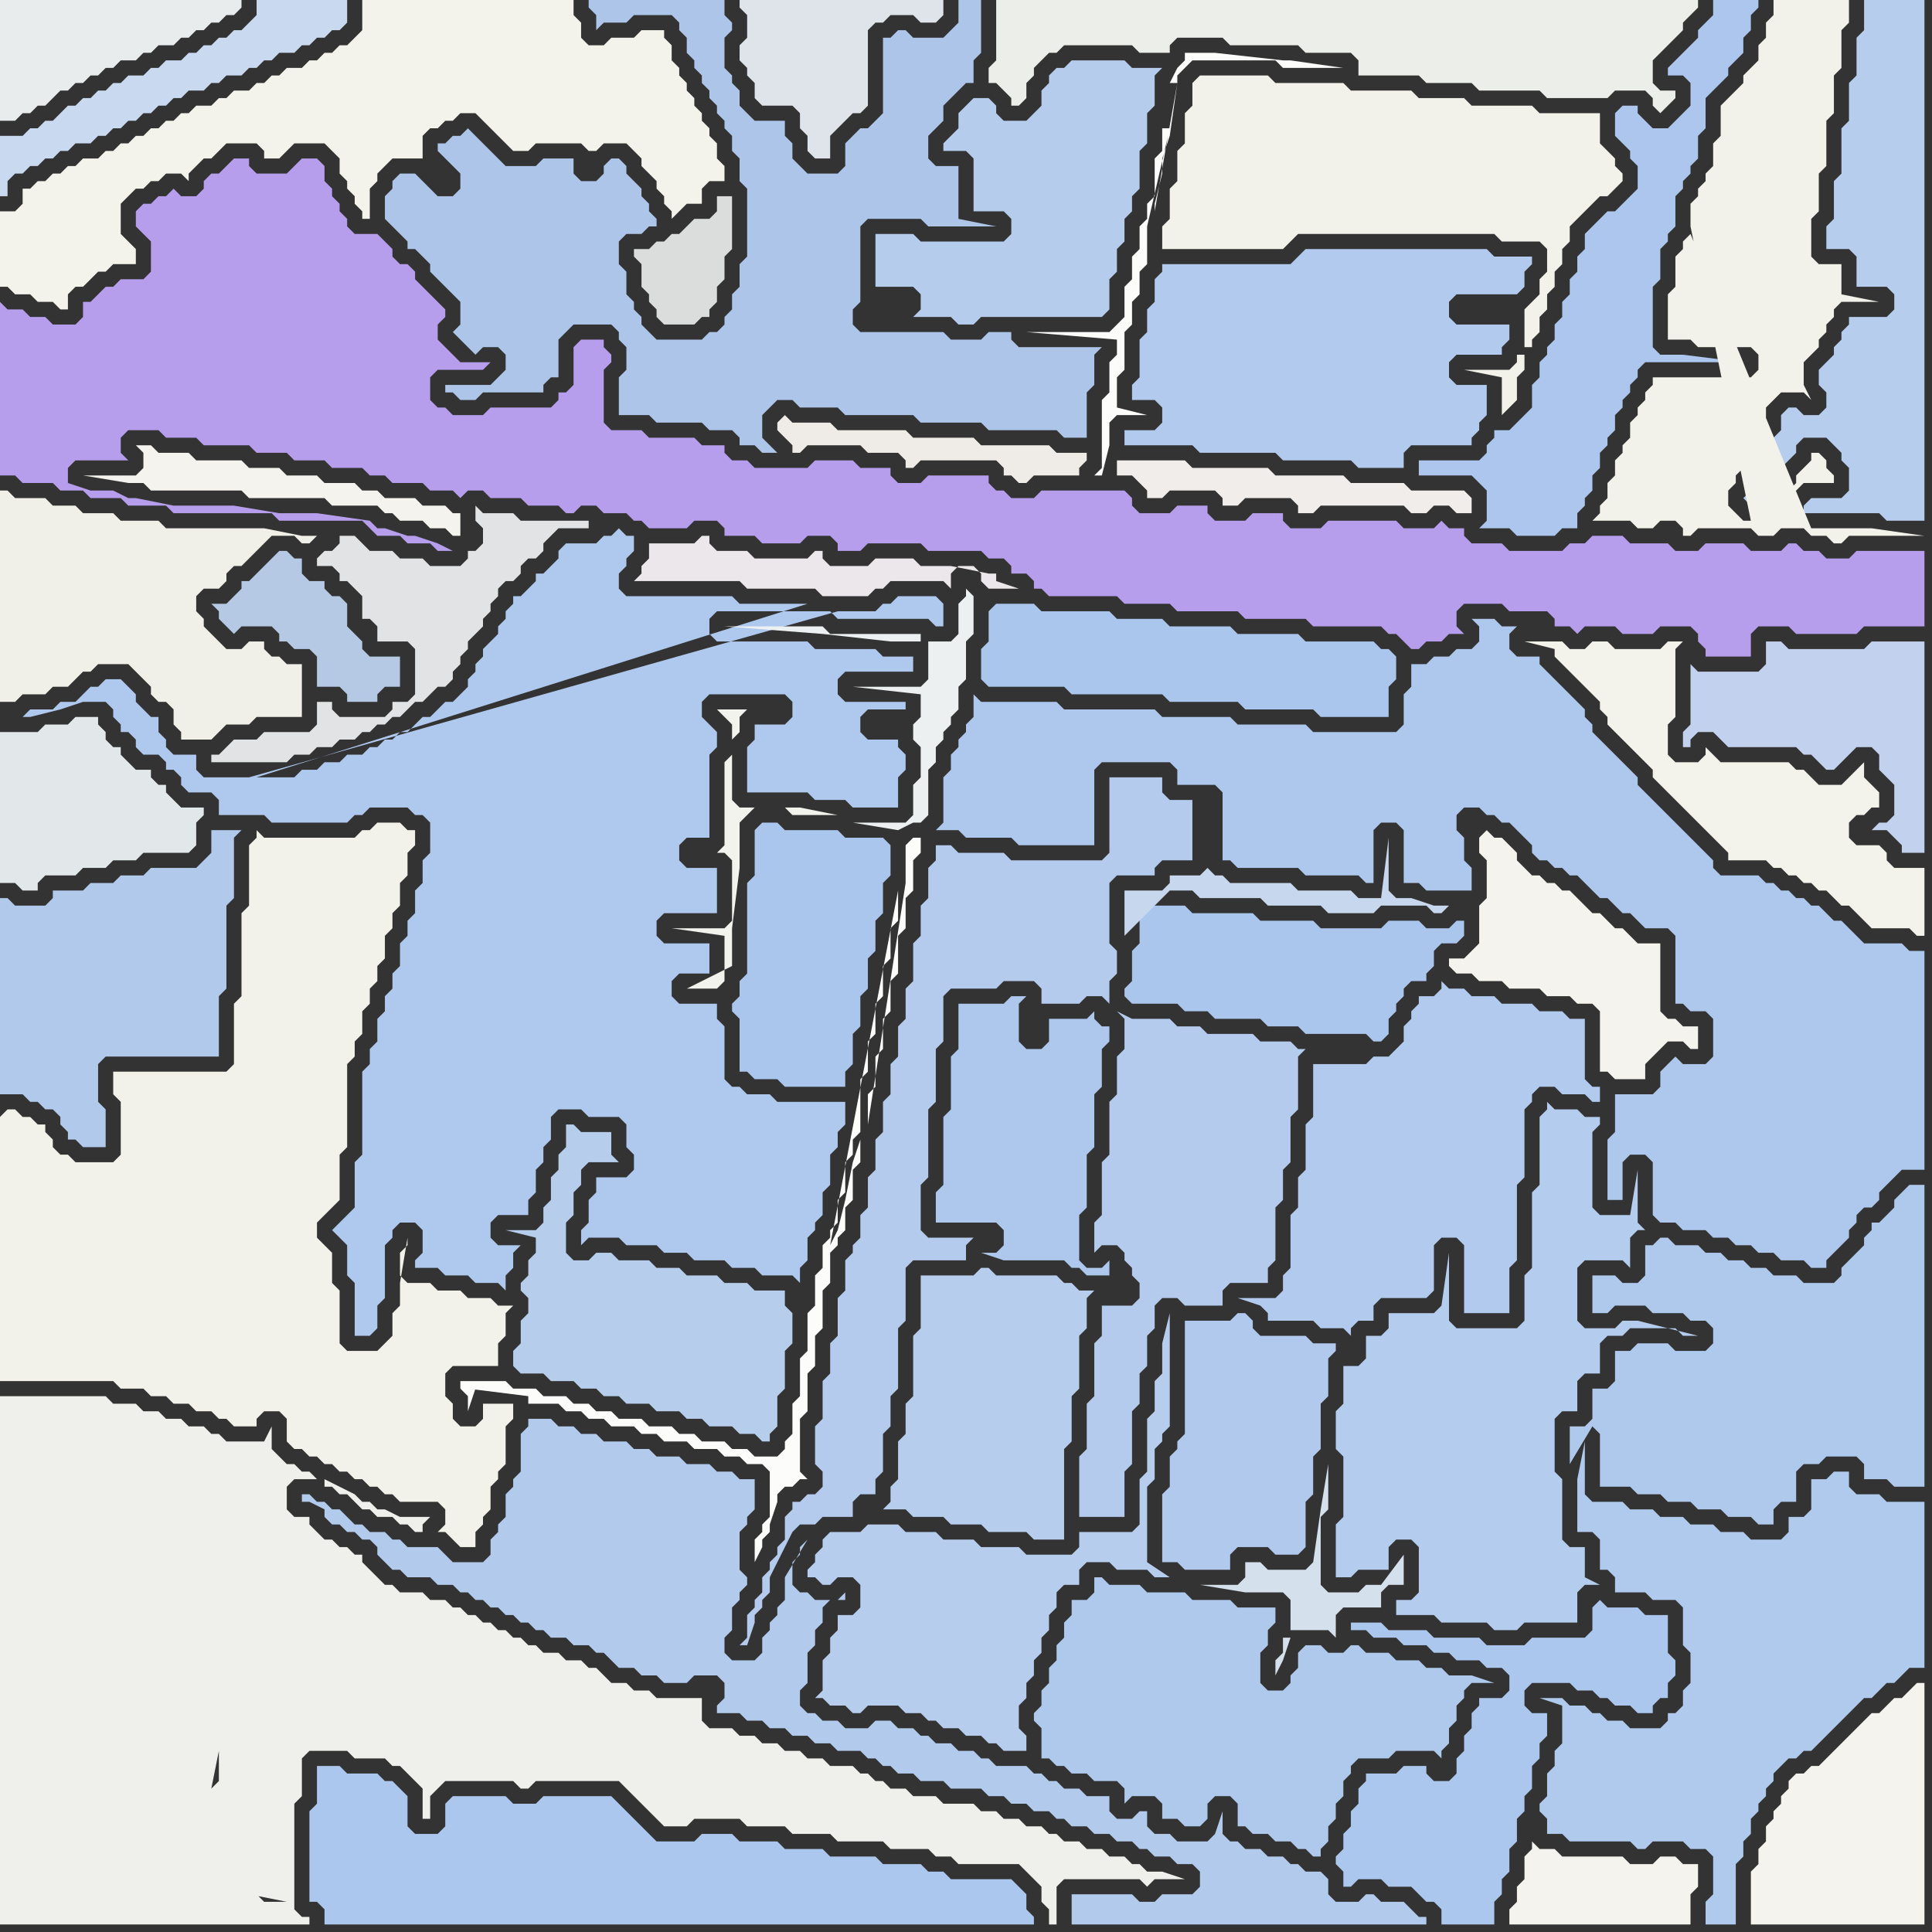 <svg width="256" height="256" xmlns="http://www.w3.org/2000/svg"><rect width="100%" height="100%" fill="#333333" stroke="none"/><script> 
var tempColor;
function hoverPath(evt){
obj = evt.target;
tempColor = obj.getAttribute("fill");
obj.setAttribute("fill","red");
//alert(tempColor);
//obj.setAttribute("stroke","red");}
function recoverPath(evt){
obj = evt.target;
obj.setAttribute("fill", tempColor);
//obj.setAttribute("stroke", tempColor);
}</script><path onmouseover="hoverPath(evt)" onmouseout="recoverPath(evt)" fill="rgb(232,236,237)" d="M  0,8l 0,8 2,0 1,-1 1,0 1,-1 1,0 1,-1 1,-1 1,0 1,-1 1,0 1,-1 1,0 1,-1 1,0 1,-1 2,0 1,-1 1,0 1,-1 2,0 1,-1 1,0 1,-1 1,0 1,-1 1,0 1,-1 1,0 1,-1 0,-1 -32,0Z"/>
<path onmouseover="hoverPath(evt)" onmouseout="recoverPath(evt)" fill="rgb(175,200,237)" d="M  33,103l -6,0 -1,-1 0,-2 -3,0 -1,-1 0,-1 -1,-1 0,-2 -1,0 -1,-1 -1,-1 0,-1 -1,-1 -1,-1 -2,0 -1,1 -1,0 -1,1 -1,1 -2,0 -1,1 -3,0 -1,1 1,0 4,-1 3,-1 3,0 1,1 0,1 1,1 0,1 1,0 1,1 0,1 1,1 2,0 1,1 0,1 1,0 1,1 0,1 1,1 3,0 1,1 0,2 6,0 1,1 10,0 1,-1 1,0 1,-1 5,0 1,1 1,0 1,1 0,4 -1,1 0,3 -1,1 0,3 -1,1 0,2 -1,1 0,3 -1,1 0,2 -1,1 0,2 -1,1 0,3 -1,1 0,2 -1,1 0,11 -1,1 0,6 -1,1 -1,1 -1,1 1,1 1,1 0,4 1,1 0,7 2,0 1,-1 0,-3 1,-1 0,-7 1,-1 0,-1 1,-1 2,0 1,1 0,3 -1,1 0,1 3,0 1,1 3,0 1,1 3,0 1,1 0,-2 1,-1 0,-2 1,-1 -3,0 -1,-1 0,-2 1,-1 4,0 0,-2 1,-1 0,-3 1,-1 0,-2 1,-1 0,-3 1,-1 3,0 1,1 4,0 1,1 0,3 1,1 0,2 -1,1 -4,0 0,2 -1,1 0,3 -1,1 0,2 1,-1 4,0 1,1 4,0 1,1 3,0 1,1 4,0 1,1 3,0 1,1 4,0 1,1 0,-2 1,-1 0,-3 1,-1 0,-1 1,-1 0,-3 1,-1 0,-4 1,-1 0,-2 1,-1 0,-3 -9,0 -1,-1 -3,0 -1,-1 -1,0 -1,-1 0,-7 -1,-1 0,-2 -5,0 -1,-1 0,-2 1,-1 4,0 0,-4 -6,0 -1,-1 0,-2 1,-1 7,0 0,-6 -4,0 -1,-1 0,-2 1,-1 3,0 0,-11 1,-1 0,-2 -1,-1 0,0 -1,-1 0,-2 1,-1 10,0 1,1 0,2 -1,1 -4,0 0,2 -1,1 0,6 8,0 1,1 4,0 1,1 6,0 0,-4 1,-1 0,-2 -1,-1 0,-1 -4,0 -1,-1 0,-2 1,-1 5,0 0,-1 -8,0 -1,-1 0,-2 1,-1 9,0 0,-2 -4,0 -1,-1 -8,0 -1,-1 -12,0 -1,-1 0,-2 1,-1 15,0 1,1 12,0 1,1 1,0 0,-3 -1,-1 -5,0 -1,1 -1,0 -1,1 -5,0 -78,22 74,-23 -9,0 -1,-1 -14,0 -1,-1 0,-2 1,-1 0,-1 1,-1 0,-2 -1,0 -1,-1 -1,1 -1,0 -1,1 -4,0 -1,1 0,1 -1,1 -1,1 -1,0 0,1 -1,1 -1,1 -1,0 0,1 -1,1 0,1 -1,1 0,1 -1,1 -1,1 0,1 -1,1 0,1 -1,1 0,1 -1,1 -1,1 -1,0 -1,1 -1,1 -1,0 -1,1 -1,1 -1,0 -1,1 -1,0 -1,1 -1,0 -1,1 -2,0 -1,1 -2,0 -1,1 -2,0 -1,1 -5,0 73,-23 -74,23Z"/>
<path onmouseover="hoverPath(evt)" onmouseout="recoverPath(evt)" fill="rgb(236,231,234)" d="M  87,72l -1,0 0,2 -1,1 0,1 -1,1 14,0 1,1 9,0 1,1 6,0 1,-1 1,0 1,-1 7,0 1,1 0,-2 1,-1 2,0 1,1 0,1 1,1 4,0 -3,-1 0,-1 -1,0 -5,-1 -4,0 -1,-1 -5,0 -1,1 -5,0 -1,-1 0,-1 -1,0 -1,1 -7,0 -1,-1 -4,0 -1,-1 0,-1 -1,0 -1,1Z"/>
<path onmouseover="hoverPath(evt)" onmouseout="recoverPath(evt)" fill="rgb(174,200,237)" d="M  129,95l 0,0 -1,1 0,1 -1,1 0,1 -1,1 0,2 -1,1 0,6 -1,1 3,0 1,1 6,0 1,1 10,0 0,-10 1,-1 9,0 1,1 0,2 5,0 1,1 0,9 1,0 1,1 8,0 1,1 7,0 1,1 1,0 0,-7 1,-1 2,0 1,1 0,7 2,0 1,1 6,0 0,-3 -1,-1 0,-3 -1,-1 0,-2 1,-1 2,0 1,1 1,0 1,1 1,0 1,1 1,1 1,1 0,1 1,1 1,0 1,1 1,0 1,1 1,0 1,1 1,1 1,1 1,0 1,1 1,1 1,0 1,1 1,1 3,0 1,1 0,9 1,0 1,1 2,0 1,1 0,5 -1,1 -3,0 -1,-1 -1,1 0,0 -1,1 0,2 -1,1 -5,0 0,5 -1,1 0,8 2,0 0,-5 1,-1 2,0 1,1 0,7 1,1 2,0 1,1 3,0 1,1 2,0 1,1 2,0 1,1 2,0 1,1 3,0 1,1 2,0 0,-1 1,-1 1,-1 1,-1 0,-1 1,-1 0,-1 1,-1 1,0 1,-1 0,-1 1,-1 1,-1 1,-1 3,0 0,-29 -2,0 -1,-1 -5,0 -1,-1 -1,-1 -1,-1 -1,0 -1,-1 -1,-1 -1,0 -1,-1 -1,0 -1,-1 -1,0 -1,-1 -1,0 -1,-1 -5,0 -1,-1 0,-1 -1,-1 -1,-1 -1,-1 -1,-1 -1,-1 -1,-1 -1,-1 -1,-1 -1,-1 -1,-1 0,-1 -1,-1 -1,-1 -1,-1 -1,-1 -1,-1 -1,-1 0,-1 -1,-1 0,-1 -1,-1 -1,-1 -1,-1 -1,-1 -1,-1 -1,-1 0,-1 -3,0 -1,-1 0,-2 1,-1 -2,0 -1,-1 -3,0 1,1 0,2 -1,1 -2,0 -1,1 -2,0 -1,1 -2,0 0,3 -1,1 0,4 -1,1 -11,0 -1,-1 -9,0 -1,-1 -9,0 -1,-1 -12,0 -1,-1 -10,0 -1,-1Z"/>
<path onmouseover="hoverPath(evt)" onmouseout="recoverPath(evt)" fill="rgb(171,198,237)" d="M  152,120l -1,0 0,5 -1,1 0,4 -1,1 0,1 1,1 6,0 1,1 3,0 1,1 6,0 1,1 4,0 1,1 8,0 1,1 1,0 1,-1 0,-2 1,-1 0,-1 1,-1 0,-1 1,-1 2,0 0,-1 1,-1 0,-2 1,-1 2,0 1,-1 0,-2 -1,0 -1,1 -3,0 -1,-1 -4,0 -1,1 -8,0 -1,-1 -7,0 -1,-1 -8,0 -1,-1Z"/>
<path onmouseover="hoverPath(evt)" onmouseout="recoverPath(evt)" fill="rgb(175,201,237)" d="M  251,160l 0,0 -1,1 -1,1 -1,0 0,1 -1,1 0,1 -1,1 -2,2 0,1 -1,1 -4,0 -1,-1 -3,0 -1,-1 -2,0 -1,-1 -2,0 -1,-1 -2,0 -1,-1 -3,0 -1,-1 -1,0 -1,1 -1,0 0,4 -1,1 -2,0 -1,-1 -3,0 0,5 2,0 1,-1 4,0 1,1 4,0 1,1 2,0 1,1 0,2 -1,1 -4,0 -1,-1 -4,0 -1,1 -2,0 0,4 -1,1 -2,0 0,4 -1,1 -2,0 0,5 3,-5 1,1 0,7 4,0 1,1 3,0 1,1 3,0 1,1 3,0 1,1 3,0 1,1 2,0 0,-2 1,-1 2,0 0,-4 1,-1 2,0 1,-1 4,0 1,1 0,2 3,0 1,1 4,0 0,-40 -2,0 -1,1 -1,1Z"/>
<path onmouseover="hoverPath(evt)" onmouseout="recoverPath(evt)" fill="rgb(170,198,238)" d="M  31,233l 0,4 -1,1 0,7 1,1 1,0 1,1 1,1 0,1 1,0 1,1 1,0 0,-18 -5,0 -1,1Z"/>
<path onmouseover="hoverPath(evt)" onmouseout="recoverPath(evt)" fill="rgb(183,205,237)" d="M  123,169l -1,0 0,7 -1,1 0,8 -1,1 0,4 -1,1 0,5 -1,1 0,2 -1,1 3,0 1,1 4,0 1,1 4,0 1,1 5,0 1,1 4,0 0,-12 1,-1 0,-6 1,-1 0,-7 1,-1 0,-4 1,-1 -2,0 -1,-1 -1,0 -1,-1 -8,0 -1,-1 -1,0 -1,1Z"/>
<path onmouseover="hoverPath(evt)" onmouseout="recoverPath(evt)" fill="rgb(170,198,237)" d="M  131,81l 0,4 -1,1 0,4 1,1 10,0 1,1 12,0 1,1 9,0 1,1 9,0 1,1 9,0 0,-4 1,-1 0,-3 -1,-1 -1,0 -1,-1 -9,0 -1,-1 -8,0 -1,-1 -8,0 -1,-1 -6,0 -1,-1 -9,0 -1,-1 -5,0 -1,1Z"/>
<path onmouseover="hoverPath(evt)" onmouseout="recoverPath(evt)" fill="rgb(173,199,237)" d="M  147,169l 0,-2 -1,1 -2,0 -1,-1 0,-6 1,-1 0,-7 1,-1 0,-7 1,-1 0,-5 1,-1 0,-2 -1,0 -1,-1 0,-1 -1,1 -5,0 0,3 -1,1 -2,0 -1,-1 0,-5 1,-1 -2,0 -1,1 -6,0 0,6 -1,1 0,7 -1,1 0,9 -1,1 0,4 8,0 1,1 0,2 -1,1 -2,0 3,1 8,0 1,1 1,0 1,1Z"/>
<path onmouseover="hoverPath(evt)" onmouseout="recoverPath(evt)" fill="rgb(239,240,236)" d="M  0,202l 0,53 41,0 0,-1 -1,0 -1,-1 0,-14 1,-1 0,-5 1,-1 5,0 1,1 4,0 1,1 1,0 1,1 1,1 1,1 0,4 1,0 0,-3 1,-1 1,-1 9,0 1,1 1,0 1,-1 11,0 1,1 1,1 1,1 1,1 1,1 1,1 3,0 1,-1 6,0 1,1 5,0 1,1 5,0 1,1 6,0 1,1 5,0 1,1 2,0 1,1 8,0 1,1 1,1 1,1 0,2 1,1 0,2 1,0 0,-5 1,-1 10,0 1,1 1,-1 4,0 -3,-1 -2,0 -1,-1 -1,0 -1,-1 -2,0 -1,-1 -2,0 -1,-1 -2,0 -1,-1 -1,0 -1,-1 -2,0 -1,-1 -2,0 -1,-1 -2,0 -1,-1 -4,0 -1,-1 -3,0 -1,-1 -2,0 -1,-1 -1,0 -1,-1 -1,0 -1,-1 -3,0 -1,-1 -2,0 -1,-1 -2,0 -1,-1 -2,0 -1,-1 -2,0 -1,-1 -3,0 -1,-1 0,-3 -6,0 -1,-1 -2,0 -1,-1 -2,0 -1,-1 -1,-1 -1,0 -1,-1 -2,0 -1,-1 -2,0 -1,-1 -1,0 -1,-1 -1,0 -1,-1 -1,0 -1,-1 -1,0 -1,-1 -1,0 -1,-1 -1,0 -1,-1 -2,0 -1,-1 -3,0 -1,-1 -1,0 -1,-1 -1,-1 -1,-1 0,-1 -1,0 -1,-1 -1,0 -1,-1 -1,0 -1,-1 -1,-1 0,-1 -2,0 -1,-1 0,-3 1,-1 3,0 -1,-1 -1,0 -1,-1 -1,0 -1,-1 -1,-1 0,-3 -1,2 -5,0 -1,-1 -1,0 -1,-1 -2,0 -1,-1 -2,0 -1,-1 -2,0 -1,-1 -3,0 -1,-1 -14,0 0,17 43,-5 1,0 1,1 1,0 1,1 1,1 1,0 1,1 2,0 1,1 1,0 1,1 1,0 0,-1 1,-1 -4,0 -2,-1 -1,0 -1,-1 -1,0 -1,-1 -2,-1 -2,-1 0,1 -43,5 93,22 0,0 -93,-22 39,30 0,-1 -1,-1 0,0 1,2 -39,-30 37,28 -7,0 -1,1 0,0 8,-1 -37,-28 29,30 0,4 -1,1 1,-5 -29,-30 28,36 0,8 1,1 1,1 -2,-10 -28,-36 31,46 0,0 1,1 -1,-1 -31,-46 38,50 -3,0 -1,-1 -1,0 5,1 -38,-50Z"/>
<path onmouseover="hoverPath(evt)" onmouseout="recoverPath(evt)" fill="rgb(226,231,233)" d="M  1,97l -1,0 0,20 2,0 1,1 2,0 0,-1 1,-1 4,0 1,-1 3,0 1,-1 3,0 1,-1 6,0 1,-1 0,-3 1,-1 0,-1 -3,0 -1,-1 -1,-1 0,-1 -1,0 -1,-1 0,-1 -2,0 -1,-1 -1,-1 0,-1 -1,0 -1,-1 0,-1 -1,-1 0,-1 -3,0 -1,1 -3,0 -1,1Z"/>
<path onmouseover="hoverPath(evt)" onmouseout="recoverPath(evt)" fill="rgb(243,242,235)" d="M  4,25l -1,0 0,2 -1,1 -2,0 0,10 1,0 1,1 2,0 1,1 2,0 1,1 1,0 0,-2 1,-1 1,0 2,-2 1,0 1,-1 3,0 0,-2 -1,-1 0,0 -1,-1 0,-4 1,-1 1,-1 1,0 1,-1 1,0 1,-1 2,0 1,1 0,-1 1,-1 1,-1 1,0 1,-1 1,-1 4,0 1,1 0,1 2,0 1,-1 1,-1 4,0 1,1 1,1 0,2 1,1 0,1 1,1 0,1 1,1 0,1 1,0 0,-4 1,-1 0,-1 1,-1 1,-1 4,0 0,-3 1,-1 1,0 1,-1 1,0 1,-1 2,0 1,1 1,1 1,1 1,1 1,1 2,0 1,-1 6,0 1,1 1,0 1,-1 3,0 2,2 0,1 1,1 1,1 0,1 1,1 0,1 1,1 0,1 1,-1 1,-1 2,0 0,-2 1,-1 2,0 0,-2 -1,-1 0,-2 -1,-1 0,-1 -1,-1 0,-1 -1,-1 0,-1 -1,-1 0,-1 -1,-1 0,-1 -1,-1 0,-2 -1,-1 0,-1 -3,0 -1,1 -3,0 -1,1 -2,0 -1,-1 0,-2 -1,-1 0,-2 -28,0 0,4 -1,1 -1,1 -1,0 -1,1 -1,0 -1,1 -1,0 -1,1 -2,0 -1,1 -1,0 -1,1 -1,0 -1,1 -2,0 -1,1 -1,0 -1,1 -2,0 -1,1 -1,0 -1,1 -1,0 -1,1 -1,0 -1,1 -1,0 -1,1 -1,0 -1,1 -1,0 -1,1 -2,0 -1,1 -1,0 -1,1 -1,0 -1,1 -1,0 -1,1 74,-4 0,0 -74,4Z"/>
<path onmouseover="hoverPath(evt)" onmouseout="recoverPath(evt)" fill="rgb(225,227,228)" d="M  51,73l -2,0 -1,-1 -1,-1 -2,0 0,1 -1,1 -1,0 -1,1 0,1 2,0 1,1 0,1 1,0 1,1 1,1 0,3 1,0 1,1 0,2 4,0 1,1 0,6 -1,1 -2,0 0,1 -1,1 -6,0 -1,-1 0,-1 -2,0 0,3 -1,1 -6,0 -1,1 -3,0 -1,1 -1,1 -1,0 0,1 10,0 1,-1 2,0 1,-1 2,0 1,-1 2,0 1,-1 1,0 1,-1 1,0 1,-1 1,0 2,-2 1,0 1,-1 1,-1 1,0 1,-1 0,-1 1,-1 0,-1 1,-1 0,-1 2,-2 0,-1 1,-1 0,-1 1,-1 0,-1 1,-1 1,0 1,-1 0,-1 1,-1 1,0 1,-1 0,-1 1,-1 1,-1 4,0 0,-1 -9,0 -1,-1 -4,0 -1,-1 0,2 1,1 0,2 -1,1 -1,0 0,1 -1,1 -4,0 -1,-1 -3,0 -1,-1Z"/>
<path onmouseover="hoverPath(evt)" onmouseout="recoverPath(evt)" fill="rgb(182,205,236)" d="M  70,174l 0,0 -1,1 0,3 -1,1 0,2 1,1 3,0 1,1 3,0 1,1 2,0 1,1 2,0 1,1 3,0 1,1 3,0 1,1 2,0 1,1 3,0 1,1 2,0 1,1 1,0 0,-1 1,-1 0,-4 1,-1 0,-5 1,-1 0,-4 -1,-1 0,-2 -4,0 -1,-1 -3,0 -1,-1 -4,0 -1,-1 -3,0 -1,-1 -4,0 -1,-1 -2,0 -1,1 -2,0 -1,-1 0,-4 1,-1 0,-3 1,-1 0,-2 1,-1 4,0 -1,-1 0,-3 -4,0 -1,-1 -1,0 0,3 -1,1 0,2 -1,1 0,3 -1,1 0,2 -1,1 -4,0 4,1 0,2 -1,1 0,2 -1,1 0,1 1,1Z"/>
<path onmouseover="hoverPath(evt)" onmouseout="recoverPath(evt)" fill="rgb(219,221,221)" d="M  88,32l -1,0 -1,1 -2,0 0,1 1,1 0,3 1,1 0,1 1,1 0,1 1,1 4,0 1,-1 1,0 0,-1 1,-1 0,-2 1,-1 0,-3 1,-1 0,-7 -2,0 0,2 -1,1 -2,0 -1,1 -1,1 -1,0 -1,1Z"/>
<path onmouseover="hoverPath(evt)" onmouseout="recoverPath(evt)" fill="rgb(183,158,236)" d="M  0,43l 0,20 2,0 1,1 4,0 1,1 3,0 1,1 4,0 1,1 5,0 1,1 13,0 1,1 11,0 1,1 1,1 3,0 1,1 3,0 1,1 2,0 -2,-1 -3,-1 -1,0 -3,-1 -1,0 -1,-1 -7,-1 -5,0 -6,-1 -8,0 -5,-1 -1,0 -2,-1 -3,0 -3,-1 0,-2 1,-1 7,0 -1,-1 0,-2 1,-1 4,0 1,1 4,0 1,1 6,0 1,1 4,0 1,1 4,0 1,1 4,0 1,1 2,0 1,1 4,0 1,1 3,0 1,1 1,-1 2,0 1,1 4,0 1,1 4,0 1,1 1,0 1,-1 2,0 1,1 3,0 1,1 1,0 1,1 5,0 1,-1 3,0 1,1 0,1 4,0 1,1 5,0 1,-1 3,0 1,1 0,1 3,0 1,-1 7,0 1,1 7,0 1,1 2,0 1,1 0,1 2,0 1,1 0,1 1,0 1,1 9,0 1,1 6,0 1,1 8,0 1,1 8,0 1,1 9,0 1,1 1,0 1,1 1,1 1,0 1,-1 2,0 1,-1 2,0 -1,-1 0,-2 1,-1 5,0 1,1 5,0 1,1 0,1 2,0 1,1 1,-1 4,0 1,1 4,0 1,-1 4,0 1,1 0,1 1,1 0,1 6,0 0,-3 1,-1 4,0 1,1 8,0 1,-1 8,0 0,-10 -9,0 -1,1 -3,0 -1,-1 -2,0 -1,-1 -1,0 -1,1 -4,0 -1,-1 -5,0 -1,1 -3,0 -1,-1 -5,0 -1,-1 -4,0 -1,1 -2,0 -1,1 -7,0 -1,-1 -4,0 -1,-1 0,-1 -2,0 -1,-1 -1,1 -4,0 -1,-1 -9,0 -1,1 -4,0 -1,-1 0,-1 -4,0 -1,1 -4,0 -1,-1 0,-1 -4,0 -1,1 -4,0 -1,-1 0,-1 -1,-1 -11,0 -1,1 -3,0 -1,-1 -1,0 -1,-1 0,-1 -8,0 -1,1 -3,0 -1,-1 0,-1 -4,0 -1,-1 -5,0 -1,1 -7,0 -1,-1 -2,0 -1,-1 0,-1 -3,0 -1,-1 -6,0 -1,-1 -4,0 -1,-1 0,-7 1,-1 0,-1 -1,-1 0,-1 -3,0 -1,1 0,5 -1,1 -1,0 0,1 -1,1 -8,0 -1,1 -4,0 -1,-1 -1,0 -1,-1 0,-3 1,-1 6,0 1,-1 -4,0 -1,-1 -1,-1 -1,-1 0,-2 1,-1 0,-1 -1,-1 -1,-1 -1,-1 -1,-1 0,-1 -1,-1 -1,0 -1,-1 0,-1 -1,-1 -1,-1 -3,0 -1,-1 0,-1 -1,-1 0,-1 -1,-1 0,-1 -1,-1 0,-2 -1,-1 -2,0 -1,1 0,0 -1,1 -4,0 -1,-1 0,-1 -2,0 -1,1 0,0 -1,1 -1,0 -1,1 0,1 -1,1 -2,0 -1,-1 -1,1 -1,0 -1,1 -1,0 -1,1 0,2 1,1 0,0 1,1 0,4 -1,1 -3,0 -1,1 -1,0 -1,1 -1,1 -1,0 0,2 -1,1 -3,0 -1,-1 -2,0 -1,-1 -2,0 -1,-1Z"/>
<path onmouseover="hoverPath(evt)" onmouseout="recoverPath(evt)" fill="rgb(178,203,237)" d="M  69,195l 0,0 -1,1 0,1 -1,1 0,3 -1,1 0,1 -1,1 0,2 -1,1 -4,0 -1,-1 -1,-1 -4,0 -1,-1 -1,0 -1,-1 -2,0 -1,-1 -1,0 -1,-1 -1,-1 -1,0 -1,-1 -1,0 -1,-1 -1,0 0,1 1,0 2,1 0,1 1,1 1,0 1,1 1,0 1,1 1,0 1,1 0,1 1,1 1,1 1,0 1,1 3,0 1,1 2,0 1,1 1,0 1,1 1,0 1,1 1,0 1,1 1,0 1,1 1,0 1,1 1,0 1,1 2,0 1,1 2,0 1,1 1,0 1,1 1,1 2,0 1,1 2,0 1,1 3,0 1,-1 3,0 1,1 0,2 -1,1 0,1 3,0 1,1 2,0 1,1 2,0 1,1 2,0 1,1 2,0 1,1 3,0 1,1 1,0 1,1 1,0 1,1 2,0 1,1 3,0 1,1 4,0 1,1 2,0 1,1 2,0 1,1 2,0 1,1 1,0 1,1 2,0 1,1 2,0 1,1 2,0 1,1 1,0 1,1 2,0 1,1 2,0 1,1 0,2 -1,1 -4,0 -1,1 -2,0 -1,-1 -8,0 0,4 47,0 0,-1 -1,0 -1,-1 -1,-1 -3,0 -1,-1 -1,0 -1,1 -3,0 -1,-1 0,-2 -1,-1 -2,0 -1,-1 -1,0 -1,-1 -2,0 -1,-1 -2,0 -1,-1 -1,0 -1,-1 0,-3 -1,3 0,0 -1,1 -4,0 -1,-1 -2,0 -1,-1 0,-2 -1,0 -1,1 -2,0 -1,-1 0,-2 -3,0 -1,-1 -2,0 -1,-1 -1,0 -1,-1 -1,0 -1,-1 -4,0 -1,-1 -1,0 -1,-1 -2,0 -1,-1 -2,0 -1,-1 -1,0 -1,-1 -2,0 -1,-1 -2,0 -1,1 -3,0 -1,-1 -2,0 -1,-1 -1,0 -1,-1 0,-2 1,-1 0,-4 1,-1 0,-2 1,-1 0,-2 1,-1 -2,0 -1,-1 -1,0 -1,-1 0,-3 1,-1 0,-1 1,-1 -3,5 0,3 -1,1 0,1 -1,1 0,1 -1,1 0,2 -1,1 -3,0 -1,-1 0,-2 1,-1 0,-3 1,-1 0,-1 1,-1 0,-1 -1,-1 0,-5 1,-1 0,-1 1,-1 0,-4 -2,0 -1,-1 -2,0 -1,-1 -3,0 -1,-1 -3,0 -1,-1 -2,0 -1,-1 -3,0 -1,-1 -2,0 -1,-1 -2,0 -1,-1 -3,0 0,1 -1,1 0,5 42,17 1,0 0,-1 -1,1 -42,-17Z"/>
<path onmouseover="hoverPath(evt)" onmouseout="recoverPath(evt)" fill="rgb(252,252,251)" d="M  156,11l 0,-1 1,-1 1,-1 11,0 1,1 8,0 -7,-1 -1,0 -9,-1 -4,0 0,1 -1,1 -1,2 1,0 -1,6 -1,0 0,3 -1,1 0,5 -1,1 0,2 -1,1 0,3 -1,1 0,3 -1,1 0,4 -1,1 -1,1 -11,0 12,1 0,2 -1,1 0,4 -1,1 0,9 -1,1 1,0 1,-4 0,-3 1,-1 4,0 -4,-1 0,-4 1,-1 0,-5 1,-1 0,-3 1,-1 0,-3 1,-1 0,-5 3,-13 1,-6 -3,17 0,-1 1,-4 0,-2 1,-3Z"/>
<path onmouseover="hoverPath(evt)" onmouseout="recoverPath(evt)" fill="rgb(244,243,237)" d="M  239,235l -1,0 -1,1 0,1 -1,1 0,1 -1,1 0,1 -1,1 0,2 -1,1 0,2 -1,1 0,7 23,0 0,-32 -1,0 -2,2 -1,0 -1,1 -1,1 -1,0 -1,1 -1,1 -1,1 -1,1 -1,1 -1,1 -1,1 -1,0 -1,1Z"/>
<path onmouseover="hoverPath(evt)" onmouseout="recoverPath(evt)" fill="rgb(243,242,234)" d="M  0,148l 0,35 15,0 1,1 3,0 1,1 2,0 1,1 2,0 1,1 2,0 1,1 1,0 1,1 3,0 0,-1 1,-1 2,0 1,1 0,3 1,1 1,0 1,1 1,0 1,1 1,0 1,1 1,0 1,1 1,0 1,1 1,0 1,1 1,0 1,1 5,0 1,1 0,2 -1,1 1,0 1,1 0,0 1,1 2,0 0,-2 1,-1 0,-1 1,-1 0,-3 1,-1 0,-1 1,-1 0,-5 1,-1 0,-2 -4,0 0,2 -1,1 -2,0 -1,-1 0,-2 -1,-1 0,-3 1,-1 6,0 0,-3 1,-1 0,-3 1,-1 -2,0 -1,-1 -3,0 -1,-1 -3,0 -1,-1 -3,0 -1,-1 0,-3 1,-1 0,-1 -1,6 0,3 -1,1 0,3 -1,1 -1,1 -4,0 -1,-1 0,-7 -1,-1 0,-4 -1,-1 -1,-1 0,-2 1,-1 1,-1 1,-1 0,-6 1,-1 0,-11 1,-1 0,-2 1,-1 0,-3 1,-1 0,-2 1,-1 0,-2 1,-1 0,-3 1,-1 0,-2 1,-1 0,-3 1,-1 0,-3 1,-1 0,-2 -1,0 -1,-1 -3,0 -1,1 -1,0 -1,1 -12,0 -1,-1 0,1 -1,1 0,8 -1,1 0,11 -1,1 0,8 -1,1 -15,0 0,3 1,1 0,7 -1,1 -5,0 -1,-1 -1,0 -1,-1 0,-1 -1,-1 0,-1 -1,0 -1,-1 -1,0 -1,-1 -1,0 -1,1Z"/>
<path onmouseover="hoverPath(evt)" onmouseout="recoverPath(evt)" fill="rgb(177,201,235)" d="M  13,117l -1,0 -1,1 -4,0 0,1 -1,1 -4,0 -1,-1 -1,0 0,26 3,0 1,1 1,0 1,1 1,0 1,1 0,1 1,1 0,1 1,0 1,1 3,0 0,-5 -1,-1 0,-5 1,-1 15,0 0,-8 1,-1 0,-11 1,-1 0,-8 1,-1 -4,0 0,3 -1,1 -1,1 -6,0 -1,1 -3,0 -1,1Z"/>
<path onmouseover="hoverPath(evt)" onmouseout="recoverPath(evt)" fill="rgb(243,243,237)" d="M  97,100l 0,0 -1,1 0,11 -1,1 1,0 1,1 0,8 -1,1 -7,0 7,1 0,6 -1,1 -4,0 6,-3 0,-5 1,-8 0,-6 1,-1 1,-1 4,0 1,1 6,0 -5,-1 -8,0 -1,-1 0,-8 1,-1 0,-2 1,-1 -4,0 1,1 0,0 1,1Z"/>
<path onmouseover="hoverPath(evt)" onmouseout="recoverPath(evt)" fill="rgb(239,236,232)" d="M  135,59l -5,0 -1,-1 -8,0 -1,-1 -9,0 -1,-1 -5,0 -1,-1 -1,1 0,1 1,1 0,0 1,1 0,1 1,0 1,-1 7,0 1,1 4,0 1,1 0,1 1,0 1,-1 10,0 1,1 0,1 1,0 1,1 1,0 1,-1 6,0 0,-1 1,-1 0,-1 -4,0 -1,-1Z"/>
<path onmouseover="hoverPath(evt)" onmouseout="recoverPath(evt)" fill="rgb(175,201,237)" d="M  159,212l -1,0 -1,-1 -5,0 -1,-1 -4,0 -1,-1 -1,0 0,2 -1,1 -2,0 0,2 -1,1 0,2 -1,1 0,2 -1,1 0,2 -1,1 0,2 -1,1 0,1 1,1 0,4 1,0 1,1 1,0 1,1 2,0 1,1 3,0 1,1 0,2 1,-1 3,0 1,1 0,2 2,0 1,1 2,0 1,-1 0,-2 1,-1 2,0 1,1 0,3 1,0 1,1 2,0 1,1 2,0 1,1 1,0 1,1 1,0 0,-1 1,-1 0,-2 1,-1 0,-2 1,-1 0,-2 1,-1 0,-1 1,-1 4,0 1,-1 5,0 1,1 0,-1 1,-1 0,-2 1,-1 0,-2 1,-1 0,-1 1,-1 3,0 -3,-1 -3,0 -1,-1 -2,0 -1,-1 -3,0 -1,-1 -3,0 -1,-1 -1,0 -1,1 -2,0 -1,-1 -2,0 -1,1 0,2 -1,1 0,1 -1,1 -2,0 -1,-1 0,-4 1,-1 0,-2 1,-1 0,-2 -5,0 -1,-1Z"/>
<path onmouseover="hoverPath(evt)" onmouseout="recoverPath(evt)" fill="rgb(243,242,234)" d="M  158,12l 0,2 -1,1 0,4 -1,1 0,4 -1,1 0,4 -1,1 0,3 16,0 1,-1 1,-1 26,0 1,1 5,0 1,1 0,3 -1,1 0,2 -1,1 -1,1 0,5 1,0 0,-1 1,-1 0,-2 1,-1 0,-2 1,-1 0,-2 1,-1 0,-2 1,-1 0,-2 1,-1 1,-1 1,-1 1,-1 1,0 1,-1 1,-1 0,-1 -1,-1 0,-1 -1,-1 -1,-1 0,-4 -8,0 -1,-1 -8,0 -1,-1 -6,0 -1,-1 -8,0 -1,-1 -9,0 -1,-1 -9,0 -1,1 0,1 44,35 -1,0 0,1 -1,1 -6,0 5,1 0,5 1,-1 0,0 1,-1 0,-3 1,-1 0,-2 -44,-35Z"/>
<path onmouseover="hoverPath(evt)" onmouseout="recoverPath(evt)" fill="rgb(176,202,237)" d="M  224,220l 0,3 -1,1 0,2 -1,1 -1,0 0,1 -1,1 -4,0 -1,-1 -2,0 -1,-1 -1,0 -1,-1 -2,0 -1,-1 -3,0 3,1 0,5 -1,1 0,2 -1,1 0,3 -1,1 0,1 1,1 0,2 2,0 1,1 8,0 1,1 1,0 1,-1 4,0 1,1 2,0 1,1 0,5 -1,1 0,3 4,0 0,-8 1,-1 0,-2 1,-1 0,-2 1,-1 0,-1 1,-1 0,-1 1,-1 0,-1 1,-1 1,-1 1,0 1,-1 1,0 6,-6 1,-1 1,0 1,-1 1,-1 1,0 1,-1 1,-1 2,0 0,-22 -5,0 -1,-1 -3,0 -1,-1 0,-2 -2,0 -1,1 -2,0 0,4 -1,1 -2,0 0,2 -1,1 -4,0 -1,-1 -3,0 -1,-1 -3,0 -1,-1 -3,0 -1,-1 -3,0 -1,-1 -4,0 -1,-1 0,-7 -1,5 0,7 2,0 1,1 0,4 1,0 1,1 0,2 4,0 1,1 3,0 1,1 0,5 1,1Z"/>
<path onmouseover="hoverPath(evt)" onmouseout="recoverPath(evt)" fill="rgb(182,205,238)" d="M  244,20l 0,3 -1,1 0,5 -1,1 0,3 3,0 1,1 0,4 4,0 1,1 0,2 -1,1 -5,0 0,1 -1,1 0,1 -1,1 0,1 -1,1 -1,1 0,2 1,1 0,2 -1,1 -2,0 -1,-1 -1,0 -1,1 0,2 -1,1 0,1 -1,1 0,1 -1,1 0,1 -1,1 0,1 -1,1 1,1 3,0 0,-3 1,-1 0,-1 1,-1 1,-1 0,-1 1,-1 3,0 1,1 1,1 0,1 1,1 0,3 -1,1 -4,0 -1,1 0,1 10,0 1,1 5,0 0,-69 -8,0 0,4 -1,1 0,5 -1,1 0,5 -1,1Z"/>
<path onmouseover="hoverPath(evt)" onmouseout="recoverPath(evt)" fill="rgb(181,201,228)" d="M  47,84l -1,-1 0,-3 -1,-1 -1,0 -1,-1 0,-1 -2,0 -1,-1 0,-2 -1,0 -1,-1 -1,0 -1,1 0,0 -1,1 -1,1 -1,1 -1,0 0,1 -1,1 -1,1 -2,0 1,1 0,1 1,1 1,1 1,-1 4,0 1,1 0,1 1,0 1,1 2,0 1,1 0,4 3,0 1,1 0,1 4,0 0,-1 1,-1 2,0 0,-4 -4,0 -1,-1 0,-1 -1,-1Z"/>
<path onmouseover="hoverPath(evt)" onmouseout="recoverPath(evt)" fill="rgb(180,203,237)" d="M  123,117l 0,2 -1,1 0,4 -1,1 0,5 -1,1 0,4 -1,1 0,4 -1,1 0,4 -1,1 0,4 -1,1 0,4 -1,1 0,4 -1,1 0,3 -1,1 0,1 -1,1 0,4 -1,1 0,5 -1,1 0,4 -1,1 0,5 -1,1 0,5 1,1 0,2 -1,1 -1,0 -1,1 -1,0 0,1 -1,1 0,3 -1,1 0,1 -1,1 0,1 -1,1 0,2 -1,1 0,1 -1,1 0,3 -1,1 1,0 1,-3 0,-1 1,-1 0,-1 1,-1 0,-2 1,-2 1,-2 1,-2 1,-1 2,0 1,-1 4,0 0,-2 1,-1 2,0 0,-2 1,-1 0,-5 1,-1 0,-4 1,-1 0,-8 1,-1 0,-7 1,-1 7,0 0,-2 1,-1 -6,0 -1,-1 0,-6 1,-1 0,-9 1,-1 0,-7 1,-1 0,-6 1,-1 6,0 1,-1 4,0 1,1 0,2 5,0 1,-1 2,0 1,1 0,-3 1,-1 0,-3 -1,-1 0,-8 1,-1 5,0 0,-1 1,-1 4,0 0,-8 -3,0 -1,-1 0,-2 -7,0 0,10 -1,1 -12,0 -1,-1 -6,0 -1,-1 -2,0 0,2 -1,1 0,2 25,17 1,1 0,4 -1,1 0,5 -1,1 0,7 -1,1 0,7 -1,1 0,4 1,-1 2,0 1,1 0,1 1,1 0,1 1,1 0,2 -1,1 -4,0 0,4 -1,1 0,7 -1,1 0,6 -1,1 0,8 6,0 0,-6 1,-1 0,-7 1,-1 0,-4 1,-1 0,-4 1,-1 0,-3 1,-1 2,0 1,1 5,0 0,-2 1,-1 5,0 0,-2 1,-1 0,-7 1,-1 0,-4 1,-1 0,-6 1,-1 0,-7 1,-1 -1,0 -1,-1 -4,0 -1,-1 -6,0 -1,-1 -3,0 -1,-1 -5,0 -2,-1 -25,-17Z"/>
<path onmouseover="hoverPath(evt)" onmouseout="recoverPath(evt)" fill="rgb(236,238,234)" d="M  157,5l 5,0 1,1 9,0 1,1 6,0 1,1 0,2 8,0 1,1 6,0 1,1 8,0 1,1 8,0 1,-1 4,0 1,1 0,1 1,1 1,-1 0,0 1,-1 0,-1 -2,0 -1,-1 0,-3 1,-1 1,-1 2,-2 0,-1 1,-1 1,-1 0,-1 -93,0 0,8 -1,1 0,2 1,0 1,1 1,1 0,1 1,0 1,-1 0,-2 1,-1 0,-1 1,-1 1,-1 1,0 1,-1 9,0 1,1 4,0 0,-1 1,-1Z"/>
<path onmouseover="hoverPath(evt)" onmouseout="recoverPath(evt)" fill="rgb(177,202,237)" d="M  175,141l -1,0 0,7 -1,1 0,6 -1,1 0,4 -1,1 0,7 -1,1 0,2 -1,1 -5,0 3,1 0,0 1,1 0,1 6,0 1,1 3,0 1,1 0,-1 1,-1 2,0 0,-2 1,-1 6,0 1,-1 0,-6 1,-1 2,0 1,1 0,9 6,0 0,-6 1,-1 0,-10 1,-1 0,-9 1,-1 0,-1 1,-1 2,0 1,1 3,0 1,1 1,0 0,-2 -1,0 -1,-1 0,-8 -2,0 -1,-1 -3,0 -1,-1 -4,0 -1,-1 -3,0 -1,-1 -2,0 -1,-1 0,1 -1,1 -2,0 0,1 -1,1 0,1 -1,1 0,2 -1,1 -1,1 -2,0 -1,1Z"/>
<path onmouseover="hoverPath(evt)" onmouseout="recoverPath(evt)" fill="rgb(180,204,237)" d="M  193,176l 0,0 -1,-1 0,-9 -1,7 0,0 -1,1 -6,0 0,2 -1,1 -2,0 0,3 -1,1 -2,0 0,5 -1,1 0,5 1,1 0,8 -1,1 0,7 2,0 1,-1 4,0 0,-3 1,-1 2,0 1,1 0,6 -1,1 -2,0 0,2 5,0 1,1 6,0 1,1 3,0 1,-1 7,0 0,-4 1,-1 2,0 -2,-1 0,-4 -2,0 -1,-1 0,-8 -1,-1 0,-7 1,-1 2,0 0,-4 1,-1 2,0 0,-4 1,-1 2,0 1,-1 6,0 1,1 2,0 -8,-2 -2,0 -1,1 -4,0 -1,-1 0,-7 1,-1 5,0 1,1 0,-4 1,-1 1,0 -1,-1 0,-7 -1,6 -4,0 -1,-1 0,-10 1,-1 0,-1 -2,0 -1,-1 -3,0 -1,-1 0,1 -1,1 0,9 -1,1 0,10 -1,1 0,6 -1,1Z"/>
<path onmouseover="hoverPath(evt)" onmouseout="recoverPath(evt)" fill="rgb(172,199,237)" d="M  211,213l 0,3 -1,1 -7,0 -1,1 -5,0 -1,-1 -6,0 -1,-1 -5,0 -1,-1 -4,0 0,1 2,0 1,1 3,0 1,1 3,0 1,1 2,0 1,1 3,0 1,1 2,0 1,1 0,2 -1,1 -3,0 0,1 -1,1 0,2 -1,1 0,2 -1,1 0,2 -1,1 -2,0 -1,-1 0,-1 -3,0 -1,1 -4,0 0,1 -1,1 0,2 -1,1 0,2 -1,1 0,2 -1,1 0,1 1,1 0,2 1,0 1,-1 3,0 1,1 3,0 1,1 1,1 1,0 1,1 0,2 7,0 0,-3 1,-1 0,-2 1,-1 0,-3 1,-1 0,-3 1,-1 0,-2 1,-1 0,-3 1,-1 0,-2 1,-1 0,-3 -2,0 -1,-1 0,-2 1,-1 5,0 1,1 2,0 1,1 1,0 1,1 2,0 1,1 2,0 0,-1 1,-1 1,0 0,-2 1,-1 0,-2 -1,-1 0,-5 -3,0 -1,-1 -4,0 -1,-1 -1,1Z"/>
<path onmouseover="hoverPath(evt)" onmouseout="recoverPath(evt)" fill="rgb(194,209,237)" d="M  224,93l 0,3 -1,1 0,2 1,0 0,-1 1,-1 2,0 1,1 1,1 9,0 1,1 1,0 1,1 1,1 1,0 1,-1 1,-1 1,-1 2,0 1,1 0,2 1,1 1,1 0,4 -1,1 -1,0 -1,1 2,0 1,1 1,1 0,1 3,0 0,-28 -7,0 -1,1 -10,0 -1,-1 -2,0 0,3 -1,1 -8,0 -1,-1Z"/>
<path onmouseover="hoverPath(evt)" onmouseout="recoverPath(evt)" fill="rgb(172,197,233)" d="M  82,54l 0,1 4,0 1,1 6,0 1,1 3,0 1,1 0,1 2,0 1,1 2,0 -1,-1 0,0 -1,-1 0,-3 1,-1 1,-1 2,0 1,1 5,0 1,1 9,0 1,1 8,0 1,1 9,0 1,1 3,0 0,-6 1,-1 0,-4 1,-1 -11,0 -1,-1 0,-1 -3,0 -1,1 -4,0 -1,-1 -11,0 -1,-1 0,-2 1,-1 0,-10 1,-1 7,0 1,1 9,0 -5,-1 0,-7 -3,0 -1,-1 0,-3 1,-1 1,-1 0,-2 1,-1 1,-1 1,-1 1,0 0,-3 1,-1 0,-7 -3,0 0,3 -1,1 -1,1 -4,0 -1,-1 -1,0 -1,1 -1,0 0,10 -1,1 -1,1 -1,0 -1,1 -1,1 0,3 -1,1 -4,0 -1,-1 -1,-1 0,-2 -1,-1 0,-2 -4,0 -1,-1 -1,-1 0,-2 -1,-1 0,-1 -1,-1 0,-4 1,-1 0,-1 -1,-1 0,-2 -18,0 0,1 1,1 0,2 1,-1 3,0 1,-1 5,0 1,1 0,1 1,1 0,2 1,1 0,1 1,1 0,1 1,1 0,1 1,1 0,1 1,1 0,1 1,1 0,2 1,1 0,3 1,1 0,9 -1,1 0,3 -1,1 0,2 -1,1 0,1 -1,1 -1,0 -1,1 -6,0 -1,-1 -1,-1 0,-1 -1,-1 0,-1 -1,-1 0,-3 -1,-1 0,-3 1,-1 2,0 1,-1 1,0 0,-1 -1,-1 0,-1 -1,-1 0,-1 -1,-1 -1,-1 0,-1 -1,-1 -1,0 -1,1 0,1 -1,1 -2,0 -1,-1 0,-2 -4,0 -1,1 -4,0 -1,-1 -3,-3 -1,-1 -1,1 -1,0 -1,1 -1,0 0,1 1,1 0,0 1,1 1,1 0,2 -1,1 -2,0 -1,-1 -1,-1 -1,-1 -2,0 -1,1 0,1 -1,1 0,3 1,1 0,0 1,1 1,1 0,1 1,0 1,1 1,1 0,1 1,1 1,1 1,1 1,1 0,3 -1,1 1,1 0,0 1,1 1,1 1,-1 2,0 1,1 0,2 -1,1 -1,1 -6,0 0,1 1,0 1,1 2,0 1,-1 8,0 0,-1 1,-1 1,0 0,-5 1,-1 1,-1 5,0 1,1 0,1 1,1 0,3 -1,1 0,4 33,-14 0,0 -33,14Z"/>
<path onmouseover="hoverPath(evt)" onmouseout="recoverPath(evt)" fill="rgb(222,228,234)" d="M  98,6l 0,2 1,1 0,1 1,1 0,2 1,1 4,0 1,1 0,2 1,1 0,2 1,1 2,0 0,-3 2,-2 1,-1 1,0 1,-1 0,-10 1,-1 1,0 1,-1 3,0 1,1 2,0 1,-1 0,-2 -27,0 0,1 1,1 0,3 -1,1Z"/>
<path onmouseover="hoverPath(evt)" onmouseout="recoverPath(evt)" fill="rgb(170,198,237)" d="M  100,110l 0,6 -1,1 0,12 -1,1 0,2 -1,1 0,1 1,1 0,7 1,0 1,1 3,0 1,1 8,0 0,-2 1,-1 0,-4 1,-1 0,-4 1,-1 0,-4 1,-1 0,-4 1,-1 0,-4 1,-1 0,-4 -1,-1 -5,0 -1,-1 -7,0 -1,-1 -2,0 -1,1Z"/>
<path onmouseover="hoverPath(evt)" onmouseout="recoverPath(evt)" fill="rgb(252,252,251)" d="M  119,118l 0,4 -1,1 0,4 -1,1 0,4 -1,1 0,4 -1,1 0,4 -1,1 0,7 -1,1 0,2 -1,1 0,4 -1,1 0,3 -1,1 0,1 -1,1 0,3 -1,1 0,4 -1,1 0,5 -1,1 0,5 -1,1 0,4 -1,1 0,1 -1,1 -3,0 -1,-1 -2,0 -1,-1 -3,0 -1,-1 -2,0 -1,-1 -3,0 -1,-1 -3,0 -1,-1 -2,0 -1,-1 -2,0 -1,-1 -3,0 -1,-1 -3,0 -1,-1 -6,0 0,1 1,1 0,2 1,-3 -1,0 8,1 0,1 4,0 1,1 2,0 1,1 2,0 1,1 3,0 1,1 2,0 1,1 3,0 1,1 3,0 1,1 2,0 1,1 2,0 1,1 0,6 -1,1 0,1 -1,1 0,3 1,-2 0,-1 1,-1 0,-1 1,-3 0,-1 1,-1 1,0 1,-1 1,0 -1,-1 0,-7 1,-1 0,-5 1,-1 0,-4 1,-1 0,-5 1,-1 0,-4 1,-1 0,-1 1,-1 0,-3 1,-1 0,-4 1,-1 0,-3 -1,3 0,0 -1,5 -1,4 -1,2 9,-47 -4,31 0,-4 1,-1 0,-4 1,-1 0,-4 1,-1 0,-4 1,-1 0,-5 1,-1 0,-4 1,-1 0,-4 1,-1 0,-2 -1,0 -1,1 0,5 -5,32 4,-31Z"/>
<path onmouseover="hoverPath(evt)" onmouseout="recoverPath(evt)" fill="rgb(237,240,241)" d="M  127,93l 0,-2 1,-1 0,-5 1,-1 0,-5 -1,-1 0,1 -1,1 0,4 -1,1 -3,0 0,5 -1,1 -9,0 9,1 0,3 -1,1 0,2 1,1 0,4 -1,1 0,4 -1,1 -7,0 6,1 2,-1 1,0 1,-1 0,-6 1,-1 0,-2 1,-1 0,-1 1,-1 0,-1 1,-1 0,-1 -7,3 7,-3 -5,-8 0,-1 -12,0 -1,-1 -13,0 13,1 9,1 4,0 5,8Z"/>
<path onmouseover="hoverPath(evt)" onmouseout="recoverPath(evt)" fill="rgb(199,215,237)" d="M  164,117l -1,0 -1,-1 -1,0 -1,-1 0,0 -1,1 -4,0 0,1 -1,1 -5,0 0,6 6,-6 3,0 1,1 8,0 1,1 7,0 1,1 6,0 1,-1 6,0 1,1 1,0 1,-1 -2,0 -3,-1 -2,0 -1,-1 0,-7 -1,8 -3,0 -1,-1 -7,0 -1,-1Z"/>
<path onmouseover="hoverPath(evt)" onmouseout="recoverPath(evt)" fill="rgb(177,202,237)" d="M  169,60l 1,1 9,0 1,1 6,0 0,-2 1,-1 8,0 0,-1 1,-1 0,-1 1,-1 0,-4 -4,0 -1,-1 0,-2 1,-1 6,0 0,-1 1,-1 0,-2 -7,0 -1,-1 0,-2 1,-1 8,0 1,-1 0,-2 1,-1 0,-1 -5,0 -1,-1 -24,0 -1,1 -1,1 -17,0 0,1 -1,1 0,3 -1,1 0,3 -1,1 0,5 -1,1 0,2 3,0 1,1 0,2 -1,1 -4,0 0,2 9,0 1,1Z"/>
<path onmouseover="hoverPath(evt)" onmouseout="recoverPath(evt)" fill="rgb(244,243,237)" d="M  202,246l 0,3 -1,1 0,2 -1,1 0,2 24,0 0,-4 1,-1 0,-3 -2,0 -1,-1 -2,0 -1,1 -3,0 -1,-1 -8,0 -1,-1 -2,0 -1,-1 0,1 -1,1Z"/>
<path onmouseover="hoverPath(evt)" onmouseout="recoverPath(evt)" fill="rgb(172,198,237)" d="M  211,30l -1,1 0,2 -1,1 0,2 -1,1 0,2 -1,1 0,2 -1,1 0,2 -1,1 0,1 -1,1 0,2 -1,1 0,3 -1,1 -1,1 -1,1 -2,0 0,1 -1,1 0,1 -1,1 -8,0 0,2 7,0 1,1 1,1 0,4 -1,1 4,0 1,1 5,0 1,-1 2,0 0,-2 1,-1 0,-1 1,-1 0,-2 1,-1 0,-2 1,-1 0,-1 1,-1 0,-2 1,-1 0,-1 1,-1 0,-1 1,-1 0,-1 1,-1 13,0 -8,-1 -3,0 -1,-1 0,-8 1,-1 0,-4 1,-1 0,-1 1,-1 0,-4 1,-1 0,-1 1,-1 0,-1 1,-1 0,-3 1,-1 0,-4 1,-1 1,-1 1,-1 0,-1 1,-1 1,-1 0,-2 1,-1 0,-2 1,-1 0,-1 -6,0 0,2 -1,1 -1,1 0,1 -1,1 -1,1 -1,1 -1,1 0,1 2,0 1,1 0,3 -1,1 -1,1 -1,1 -2,0 -1,-1 -1,-1 0,-1 -2,0 -1,1 0,3 1,1 0,0 1,1 0,1 1,1 0,3 -1,1 -1,1 -1,1 -1,0 -1,1 -1,1Z"/>
<path onmouseover="hoverPath(evt)" onmouseout="recoverPath(evt)" fill="rgb(242,241,234)" d="M  224,31l 0,0 -1,1 0,1 -1,1 0,4 -1,1 0,6 3,0 1,1 7,0 1,1 0,2 -1,1 -13,0 0,1 -1,1 0,1 -1,1 0,1 -1,1 0,2 -1,1 0,1 -1,1 0,2 -1,1 0,2 -1,1 0,1 -1,1 5,0 1,1 2,0 1,-1 2,0 1,1 0,1 1,0 1,-1 7,0 1,1 2,0 1,-1 3,0 1,1 2,0 1,1 1,0 1,-1 10,0 -7,-1 -8,0 -16,-39 8,38 -1,0 -1,-1 -1,-1 0,-2 1,-1 0,-1 1,-1 0,-1 1,-1 0,-1 1,-1 0,-1 1,-1 0,-2 1,-1 1,-1 3,0 1,1 -1,-2 0,-3 1,-1 1,-1 0,-1 1,-1 0,-1 1,-1 0,-1 1,-1 5,0 -5,-1 0,-4 -3,0 -1,-1 0,-5 1,-1 0,-5 1,-1 0,-6 1,-1 0,-5 1,-1 0,-5 1,-1 0,-3 -10,0 0,2 -1,1 0,2 -1,1 0,2 -1,1 -1,1 0,1 -1,1 -1,1 -1,1 0,4 -1,1 0,3 -1,1 0,1 -1,1 0,1 -1,1 0,3 8,39 -8,-38 13,37 0,-2 1,-1 0,0 1,-1 4,0 0,-1 -1,-1 0,-1 -1,-1 -1,0 0,1 -1,1 -1,1 0,1 -1,1 0,3 -13,-37Z"/>
<path onmouseover="hoverPath(evt)" onmouseout="recoverPath(evt)" fill="rgb(200,217,240)" d="M  8,15l 0,0 -1,1 -1,0 -1,1 -1,0 -1,1 -3,0 0,8 1,0 0,-2 1,-1 1,0 1,-1 1,0 1,-1 1,0 1,-1 1,0 1,-1 2,0 1,-1 1,0 1,-1 1,0 1,-1 1,0 1,-1 1,0 1,-1 1,0 1,-1 1,0 1,-1 2,0 1,-1 1,0 1,-1 2,0 1,-1 1,0 1,-1 1,0 1,-1 2,0 1,-1 1,0 1,-1 1,0 1,-1 1,0 1,-1 0,-3 -12,0 0,2 -1,1 -1,1 -1,0 -1,1 -1,0 -1,1 -1,0 -1,1 -1,0 -1,1 -2,0 -1,1 -1,0 -1,1 -2,0 -1,1 -1,0 -1,1 -1,0 -1,1 -1,0 -1,1 -1,0 -1,1Z"/>
<path onmouseover="hoverPath(evt)" onmouseout="recoverPath(evt)" fill="rgb(240,239,232)" d="M  26,79l 0,0 1,-1 2,0 1,-1 0,-1 1,-1 1,0 1,-1 1,-1 1,-1 1,-1 3,0 1,1 1,0 1,-1 -2,0 -5,-1 -13,0 -1,-1 -5,0 -1,-1 -4,0 -1,-1 -3,0 -1,-1 -4,0 -1,-1 -1,0 0,28 2,0 1,-1 3,0 1,-1 2,0 1,-1 1,-1 1,0 1,-1 4,0 1,1 1,1 1,1 0,1 1,1 1,0 1,1 0,2 1,1 0,1 4,0 1,-1 0,0 1,-1 3,0 1,-1 6,0 0,-7 -2,0 -1,-1 -1,0 -1,-1 0,-1 -2,0 -1,1 -2,0 -1,-1 -1,-1 -1,-1 0,-1 -1,-1Z"/>
<path onmouseover="hoverPath(evt)" onmouseout="recoverPath(evt)" fill="rgb(172,199,237)" d="M  59,239l 0,3 -1,1 -3,0 -1,-1 0,-4 -1,-1 -1,-1 -1,0 -1,-1 -4,0 -1,-1 -3,0 0,5 -1,1 0,12 1,0 1,1 0,2 94,0 0,-1 -1,-1 0,-2 -1,-1 -1,-1 -8,0 -1,-1 -2,0 -1,-1 -5,0 -1,-1 -6,0 -1,-1 -5,0 -1,-1 -5,0 -1,-1 -4,0 -1,1 -5,0 -1,-1 -1,-1 -1,-1 -2,-2 -1,-1 -9,0 -1,1 -3,0 -1,-1 -7,0 -1,1Z"/>
<path onmouseover="hoverPath(evt)" onmouseout="recoverPath(evt)" fill="rgb(244,243,237)" d="M  61,71l 0,-3 -1,0 -1,-1 -3,0 -1,-1 -4,0 -1,-1 -2,0 -1,-1 -4,0 -1,-1 -4,0 -1,-1 -4,0 -1,-1 -6,0 -1,-1 -4,0 -1,-1 -2,0 1,1 0,2 -1,1 -7,0 6,1 2,0 1,1 12,0 1,1 10,0 1,1 6,0 1,1 1,0 1,1 3,0 1,1 2,0 1,1Z"/>
<path onmouseover="hoverPath(evt)" onmouseout="recoverPath(evt)" fill="rgb(182,205,237)" d="M  130,205l 0,0 -1,-1 -4,0 -1,-1 -4,0 -1,-1 -4,0 -1,1 -4,0 -1,1 0,1 -1,1 0,1 -1,1 0,1 1,0 1,1 1,0 1,-1 2,0 1,1 0,3 -1,1 -2,0 0,2 -1,1 0,2 -1,1 0,4 -1,1 1,0 1,1 2,0 1,1 1,0 1,-1 4,0 1,1 2,0 1,1 1,0 1,1 2,0 1,1 2,0 1,1 1,0 1,1 3,0 0,-2 -1,-1 0,-3 1,-1 0,-2 1,-1 0,-2 1,-1 0,-2 1,-1 0,-2 1,-1 0,-2 1,-1 2,0 0,-2 1,-1 3,0 1,1 4,0 1,1 2,0 -3,-2 0,-10 1,-1 0,-4 1,-1 0,-1 1,-1 0,-15 -1,4 0,4 -1,1 0,4 -1,1 0,7 -1,1 0,6 -1,1 -7,0 0,2 -1,1 -6,0 -1,-1Z"/>
<path onmouseover="hoverPath(evt)" onmouseout="recoverPath(evt)" fill="rgb(181,204,237)" d="M  129,23l 0,5 4,0 1,1 0,2 -1,1 -11,0 -1,-1 -5,0 0,7 5,0 1,1 0,2 -1,1 5,0 1,1 2,0 1,-1 16,0 1,-1 0,-4 1,-1 0,-3 1,-1 0,-3 1,-1 0,-2 1,-1 0,-5 1,-1 0,-4 1,-1 0,-4 1,-1 -4,0 -1,-1 -7,0 -1,1 -1,0 -1,1 0,1 -1,1 0,2 -1,1 -1,1 -3,0 -1,-1 0,-1 -1,-1 -2,0 -1,1 0,0 -1,1 0,2 -1,1 -1,1 0,1 3,0 1,1Z"/>
<path onmouseover="hoverPath(evt)" onmouseout="recoverPath(evt)" fill="rgb(240,237,235)" d="M  148,63l 2,0 1,1 1,1 0,1 2,0 1,-1 6,0 1,1 0,1 2,0 1,-1 6,0 1,1 0,1 2,0 1,-1 11,0 1,1 2,0 1,-1 2,0 1,1 2,0 0,-2 -1,-1 -7,0 -1,-1 -7,0 -1,-1 -9,0 -1,-1 -10,0 -1,-1 -9,0Z"/>
<path onmouseover="hoverPath(evt)" onmouseout="recoverPath(evt)" fill="rgb(176,201,237)" d="M  158,175l -1,0 0,15 -1,1 0,1 -1,1 0,4 -1,1 0,9 2,0 1,1 6,0 0,-2 1,-1 4,0 1,1 3,0 1,-1 0,-6 1,-1 0,-5 1,-1 0,-6 1,-1 0,-5 1,-1 0,-1 -3,0 -1,-1 -6,0 -1,-1 0,-1 -1,-1 -1,0 -1,1Z"/>
<path onmouseover="hoverPath(evt)" onmouseout="recoverPath(evt)" fill="rgb(213,224,237)" d="M  166,207l -1,0 0,2 -1,1 -5,0 6,1 5,0 1,1 0,4 5,0 1,1 0,-3 1,-1 5,0 0,-2 1,-1 2,0 0,-4 -3,4 -2,0 -1,1 -4,0 -1,-1 0,-9 1,-1 0,-6 -1,6 0,0 -1,7 -1,1 -5,0 -1,-1 -1,0 5,10 -1,0 0,2 -1,1 0,2 1,-2 1,-3 -5,-10Z"/>
<path onmouseover="hoverPath(evt)" onmouseout="recoverPath(evt)" fill="rgb(244,243,237)" d="M  196,111l 0,2 1,1 0,5 -1,1 0,5 -1,1 -1,1 -2,0 0,1 1,1 2,0 1,1 3,0 1,1 4,0 1,1 3,0 1,1 2,0 1,1 0,8 1,0 1,1 4,0 0,-2 1,-1 1,-1 1,-1 2,0 1,1 1,0 0,-3 -2,0 -1,-1 -1,0 -1,-1 0,-9 -3,0 -1,-1 -1,-1 -1,0 -1,-1 -1,-1 -1,0 -1,-1 -1,-1 -1,-1 -1,0 -1,-1 -1,0 -1,-1 -1,0 -1,-1 -1,-1 0,-1 -1,-1 -1,-1 -1,0 -1,-1 -1,1Z"/>
<path onmouseover="hoverPath(evt)" onmouseout="recoverPath(evt)" fill="rgb(243,242,235)" d="M  219,103l 0,0 1,1 1,1 1,1 1,1 1,1 1,1 1,1 1,1 1,1 1,1 0,1 5,0 1,1 1,0 1,1 1,0 1,1 1,0 1,1 1,0 1,1 1,1 1,0 1,1 1,1 1,1 5,0 1,1 1,0 0,-9 -4,0 -1,-1 0,-1 -1,-1 -3,0 -1,-1 0,-2 1,-1 1,0 1,-1 1,0 0,-2 -1,-1 -1,-1 0,-2 -1,1 0,0 -1,1 -1,1 -3,0 -1,-1 -1,-1 -1,0 -1,-1 -9,0 -1,-1 -1,-1 0,1 -1,1 -3,0 -1,-1 0,-4 1,-1 0,-9 1,-1 -2,0 -1,1 -6,0 -1,-1 -2,0 -1,1 -2,0 -1,-1 -5,0 4,1 0,1 1,1 2,2 1,1 1,1 1,1 0,1 1,1 0,1 1,1 1,1 1,1 1,1 2,2Z"/>
</svg>